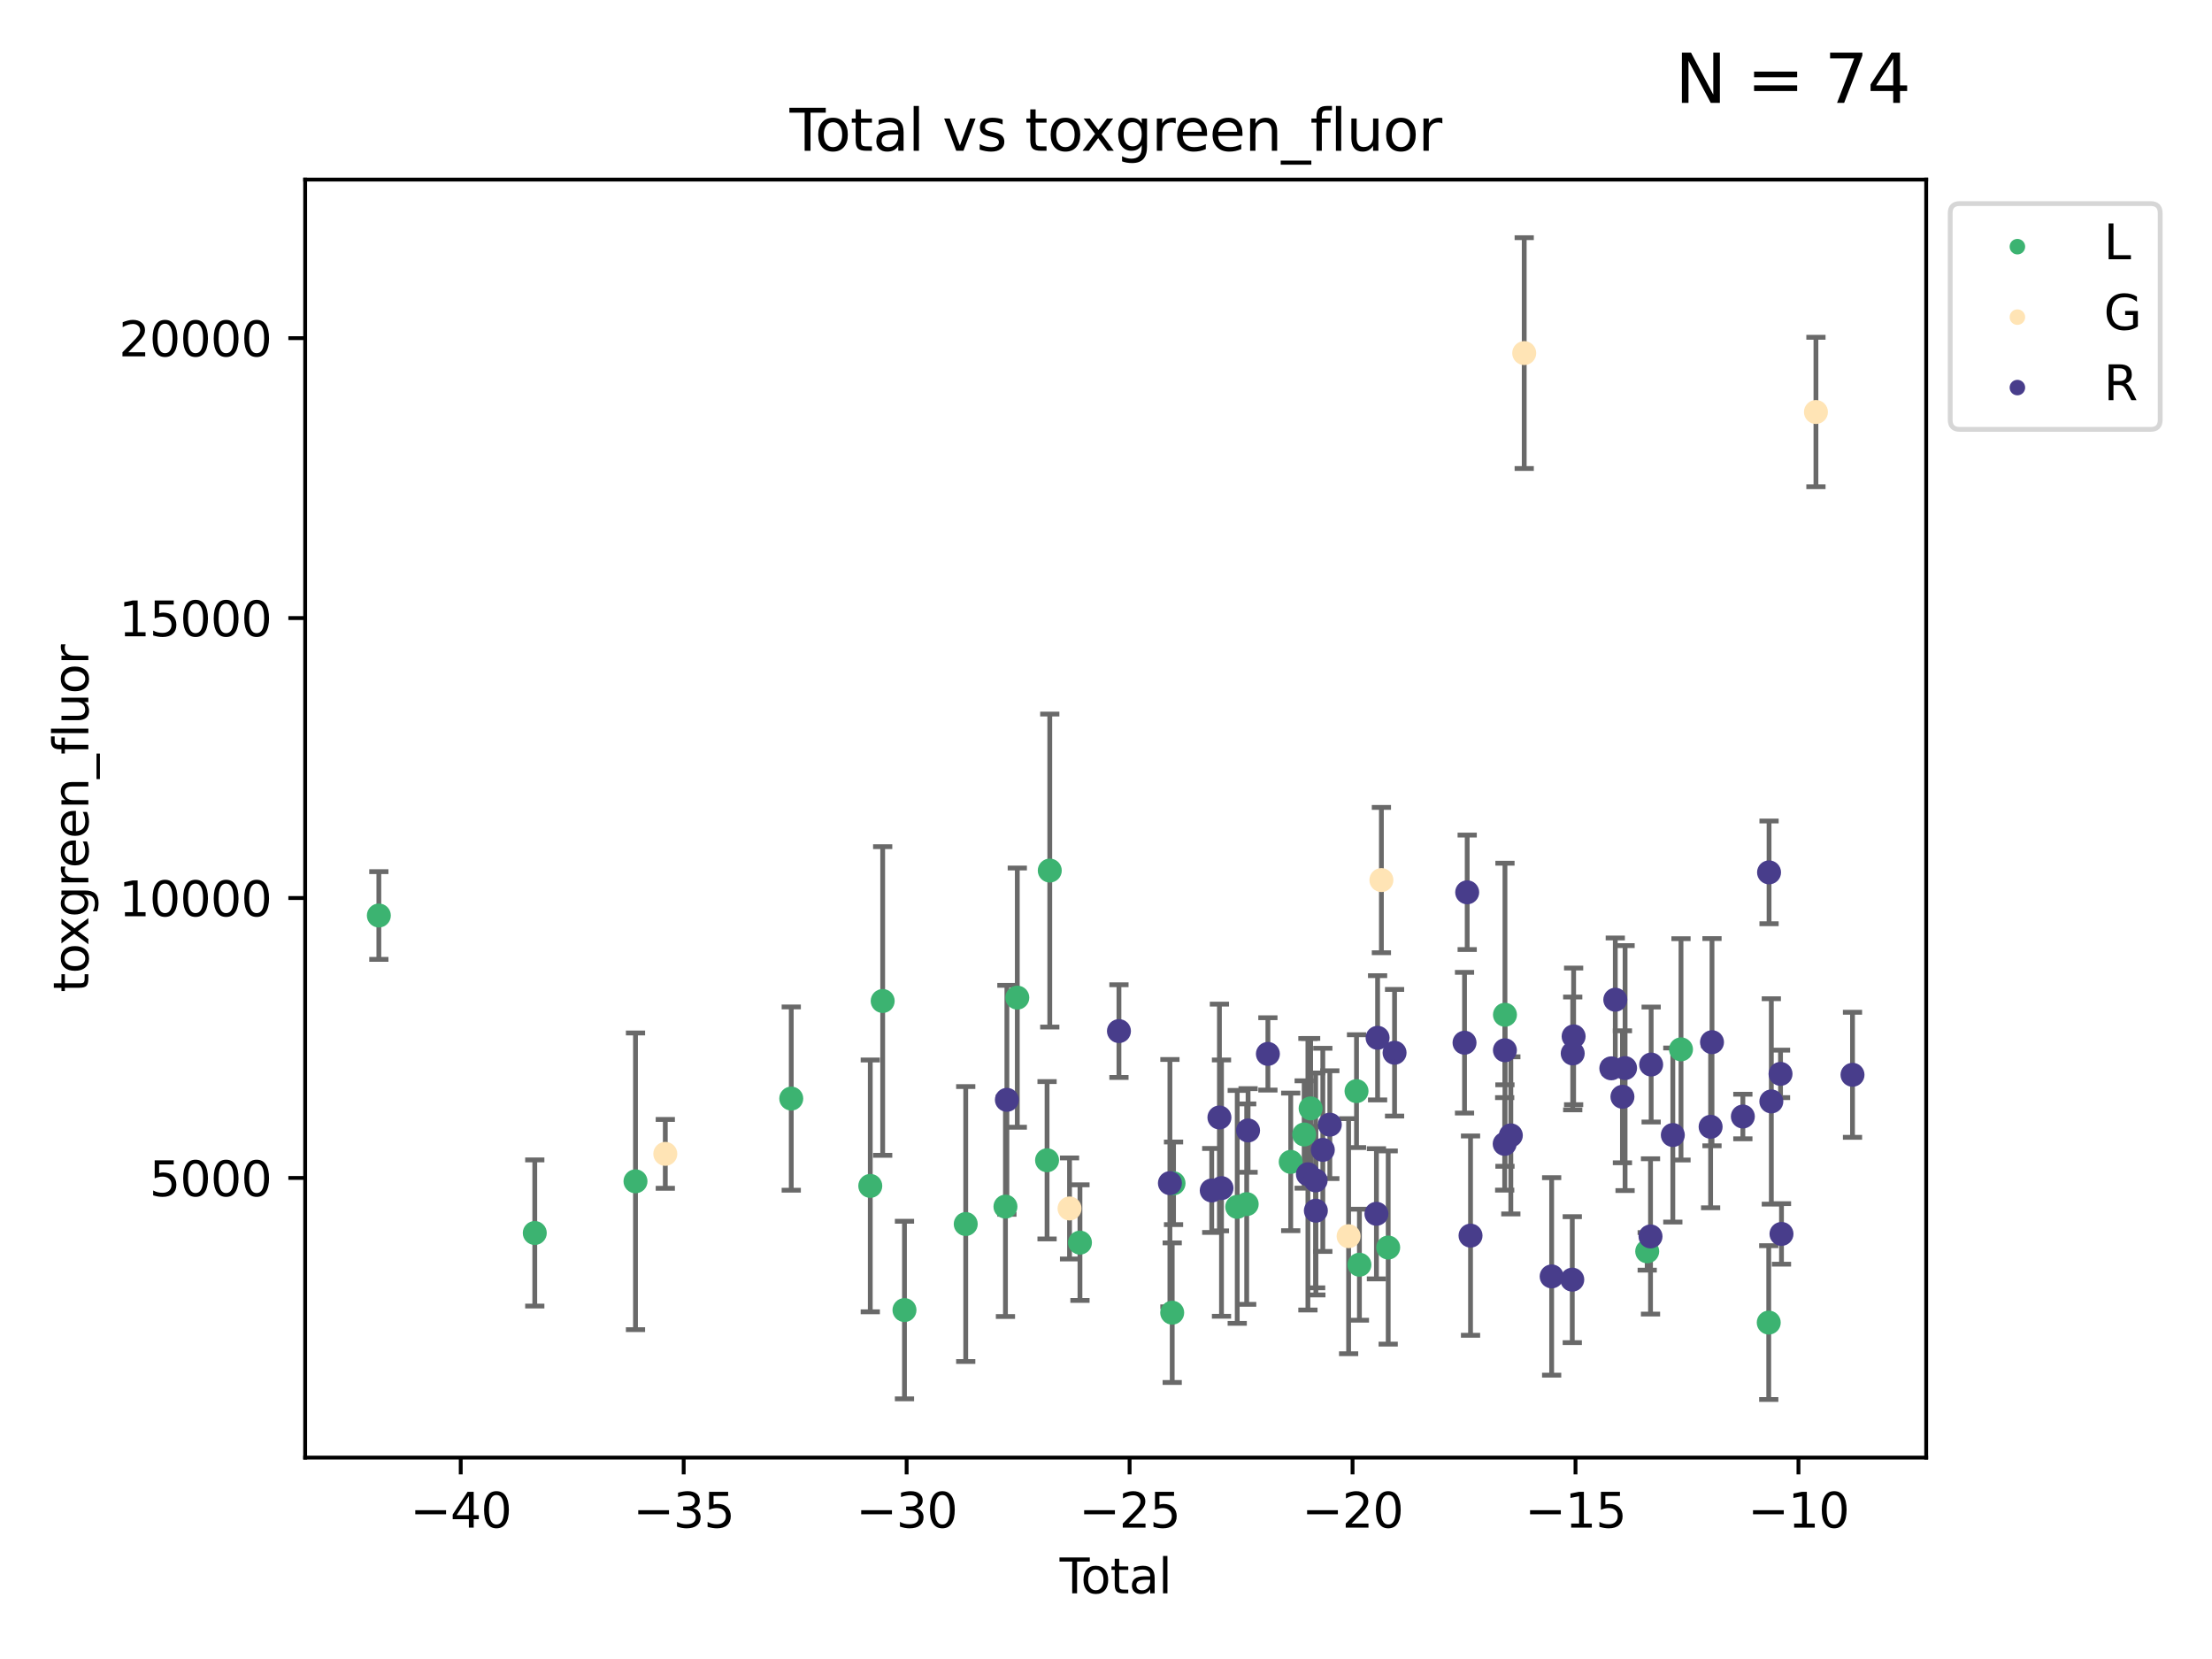 <?xml version="1.0" encoding="utf-8" standalone="no"?>
<!DOCTYPE svg PUBLIC "-//W3C//DTD SVG 1.1//EN"
  "http://www.w3.org/Graphics/SVG/1.1/DTD/svg11.dtd">
<svg xmlns:xlink="http://www.w3.org/1999/xlink" width="460.8pt" height="345.6pt" viewBox="0 0 460.8 345.6" xmlns="http://www.w3.org/2000/svg" version="1.1">
 <defs>
  <style type="text/css">*{stroke-linejoin: round; stroke-linecap: butt}</style>
 </defs>
 <g id="figure_1">
  <g id="patch_1">
   <path d="M 0 345.6 
L 460.8 345.6 
L 460.8 0 
L 0 0 
z
" style="fill: #ffffff"/>
  </g>
  <g id="axes_1">
   <g id="patch_2">
    <path d="M 63.571 303.64 
L 401.26 303.64 
L 401.26 37.411 
L 63.571 37.411 
z
" style="fill: #ffffff"/>
   </g>
   <g id="PathCollection_1">
    <defs>
     <path id="m1b14e43f75" d="M 0 1.118 
C 0.297 1.118 0.581 1 0.791 0.791 
C 1 0.581 1.118 0.297 1.118 0 
C 1.118 -0.297 1 -0.581 0.791 -0.791 
C 0.581 -1 0.297 -1.118 0 -1.118 
C -0.297 -1.118 -0.581 -1 -0.791 -0.791 
C -1 -0.581 -1.118 -0.297 -1.118 0 
C -1.118 0.297 -1 0.581 -0.791 0.791 
C -0.581 1 -0.297 1.118 0 1.118 
z
" style="stroke: #3cb371"/>
    </defs>
    <g clip-path="url(#pb61a01b37f)">
     <use xlink:href="#m1b14e43f75" x="78.921" y="190.716" style="fill: #3cb371; stroke: #3cb371"/>
     <use xlink:href="#m1b14e43f75" x="111.404" y="256.855" style="fill: #3cb371; stroke: #3cb371"/>
     <use xlink:href="#m1b14e43f75" x="132.385" y="246.09" style="fill: #3cb371; stroke: #3cb371"/>
     <use xlink:href="#m1b14e43f75" x="164.833" y="228.851" style="fill: #3cb371; stroke: #3cb371"/>
     <use xlink:href="#m1b14e43f75" x="181.295" y="247.046" style="fill: #3cb371; stroke: #3cb371"/>
     <use xlink:href="#m1b14e43f75" x="183.879" y="208.524" style="fill: #3cb371; stroke: #3cb371"/>
     <use xlink:href="#m1b14e43f75" x="188.419" y="272.909" style="fill: #3cb371; stroke: #3cb371"/>
     <use xlink:href="#m1b14e43f75" x="201.18" y="254.988" style="fill: #3cb371; stroke: #3cb371"/>
     <use xlink:href="#m1b14e43f75" x="209.454" y="251.36" style="fill: #3cb371; stroke: #3cb371"/>
     <use xlink:href="#m1b14e43f75" x="211.922" y="207.824" style="fill: #3cb371; stroke: #3cb371"/>
     <use xlink:href="#m1b14e43f75" x="218.122" y="241.704" style="fill: #3cb371; stroke: #3cb371"/>
     <use xlink:href="#m1b14e43f75" x="218.687" y="181.354" style="fill: #3cb371; stroke: #3cb371"/>
     <use xlink:href="#m1b14e43f75" x="224.976" y="258.859" style="fill: #3cb371; stroke: #3cb371"/>
     <use xlink:href="#m1b14e43f75" x="244.192" y="273.454" style="fill: #3cb371; stroke: #3cb371"/>
     <use xlink:href="#m1b14e43f75" x="244.469" y="246.504" style="fill: #3cb371; stroke: #3cb371"/>
     <use xlink:href="#m1b14e43f75" x="257.738" y="251.413" style="fill: #3cb371; stroke: #3cb371"/>
     <use xlink:href="#m1b14e43f75" x="259.708" y="250.841" style="fill: #3cb371; stroke: #3cb371"/>
     <use xlink:href="#m1b14e43f75" x="268.881" y="242.041" style="fill: #3cb371; stroke: #3cb371"/>
     <use xlink:href="#m1b14e43f75" x="271.685" y="236.334" style="fill: #3cb371; stroke: #3cb371"/>
     <use xlink:href="#m1b14e43f75" x="273.029" y="230.904" style="fill: #3cb371; stroke: #3cb371"/>
     <use xlink:href="#m1b14e43f75" x="282.588" y="227.305" style="fill: #3cb371; stroke: #3cb371"/>
     <use xlink:href="#m1b14e43f75" x="283.191" y="263.463" style="fill: #3cb371; stroke: #3cb371"/>
     <use xlink:href="#m1b14e43f75" x="289.186" y="259.884" style="fill: #3cb371; stroke: #3cb371"/>
     <use xlink:href="#m1b14e43f75" x="313.512" y="211.392" style="fill: #3cb371; stroke: #3cb371"/>
     <use xlink:href="#m1b14e43f75" x="343.143" y="260.68" style="fill: #3cb371; stroke: #3cb371"/>
     <use xlink:href="#m1b14e43f75" x="350.183" y="218.599" style="fill: #3cb371; stroke: #3cb371"/>
     <use xlink:href="#m1b14e43f75" x="368.462" y="275.518" style="fill: #3cb371; stroke: #3cb371"/>
    </g>
   </g>
   <g id="PathCollection_2">
    <defs>
     <path id="me3c69732fe" d="M 0 1.118 
C 0.297 1.118 0.581 1 0.791 0.791 
C 1 0.581 1.118 0.297 1.118 0 
C 1.118 -0.297 1 -0.581 0.791 -0.791 
C 0.581 -1 0.297 -1.118 0 -1.118 
C -0.297 -1.118 -0.581 -1 -0.791 -0.791 
C -1 -0.581 -1.118 -0.297 -1.118 0 
C -1.118 0.297 -1 0.581 -0.791 0.791 
C -0.581 1 -0.297 1.118 0 1.118 
z
" style="stroke: #ffe4b5"/>
    </defs>
    <g clip-path="url(#pb61a01b37f)">
     <use xlink:href="#me3c69732fe" x="138.595" y="240.371" style="fill: #ffe4b5; stroke: #ffe4b5"/>
     <use xlink:href="#me3c69732fe" x="222.805" y="251.744" style="fill: #ffe4b5; stroke: #ffe4b5"/>
     <use xlink:href="#me3c69732fe" x="280.941" y="257.523" style="fill: #ffe4b5; stroke: #ffe4b5"/>
     <use xlink:href="#me3c69732fe" x="287.771" y="183.333" style="fill: #ffe4b5; stroke: #ffe4b5"/>
     <use xlink:href="#me3c69732fe" x="317.523" y="73.556" style="fill: #ffe4b5; stroke: #ffe4b5"/>
     <use xlink:href="#me3c69732fe" x="378.293" y="85.828" style="fill: #ffe4b5; stroke: #ffe4b5"/>
    </g>
   </g>
   <g id="PathCollection_3">
    <defs>
     <path id="m23ed44b464" d="M 0 1.118 
C 0.297 1.118 0.581 1 0.791 0.791 
C 1 0.581 1.118 0.297 1.118 0 
C 1.118 -0.297 1 -0.581 0.791 -0.791 
C 0.581 -1 0.297 -1.118 0 -1.118 
C -0.297 -1.118 -0.581 -1 -0.791 -0.791 
C -1 -0.581 -1.118 -0.297 -1.118 0 
C -1.118 0.297 -1 0.581 -0.791 0.791 
C -0.581 1 -0.297 1.118 0 1.118 
z
" style="stroke: #483d8b"/>
    </defs>
    <g clip-path="url(#pb61a01b37f)">
     <use xlink:href="#m23ed44b464" x="209.754" y="229.116" style="fill: #483d8b; stroke: #483d8b"/>
     <use xlink:href="#m23ed44b464" x="233.097" y="214.797" style="fill: #483d8b; stroke: #483d8b"/>
     <use xlink:href="#m23ed44b464" x="243.714" y="246.474" style="fill: #483d8b; stroke: #483d8b"/>
     <use xlink:href="#m23ed44b464" x="252.428" y="247.996" style="fill: #483d8b; stroke: #483d8b"/>
     <use xlink:href="#m23ed44b464" x="254.028" y="232.791" style="fill: #483d8b; stroke: #483d8b"/>
     <use xlink:href="#m23ed44b464" x="254.46" y="247.504" style="fill: #483d8b; stroke: #483d8b"/>
     <use xlink:href="#m23ed44b464" x="259.996" y="235.497" style="fill: #483d8b; stroke: #483d8b"/>
     <use xlink:href="#m23ed44b464" x="264.126" y="219.548" style="fill: #483d8b; stroke: #483d8b"/>
     <use xlink:href="#m23ed44b464" x="272.462" y="244.617" style="fill: #483d8b; stroke: #483d8b"/>
     <use xlink:href="#m23ed44b464" x="274.071" y="245.901" style="fill: #483d8b; stroke: #483d8b"/>
     <use xlink:href="#m23ed44b464" x="274.118" y="252.207" style="fill: #483d8b; stroke: #483d8b"/>
     <use xlink:href="#m23ed44b464" x="275.565" y="239.537" style="fill: #483d8b; stroke: #483d8b"/>
     <use xlink:href="#m23ed44b464" x="277.025" y="234.289" style="fill: #483d8b; stroke: #483d8b"/>
     <use xlink:href="#m23ed44b464" x="286.736" y="252.856" style="fill: #483d8b; stroke: #483d8b"/>
     <use xlink:href="#m23ed44b464" x="286.977" y="216.193" style="fill: #483d8b; stroke: #483d8b"/>
     <use xlink:href="#m23ed44b464" x="290.514" y="219.306" style="fill: #483d8b; stroke: #483d8b"/>
     <use xlink:href="#m23ed44b464" x="305.088" y="217.214" style="fill: #483d8b; stroke: #483d8b"/>
     <use xlink:href="#m23ed44b464" x="305.643" y="185.886" style="fill: #483d8b; stroke: #483d8b"/>
     <use xlink:href="#m23ed44b464" x="306.339" y="257.402" style="fill: #483d8b; stroke: #483d8b"/>
     <use xlink:href="#m23ed44b464" x="313.454" y="238.289" style="fill: #483d8b; stroke: #483d8b"/>
     <use xlink:href="#m23ed44b464" x="313.502" y="218.787" style="fill: #483d8b; stroke: #483d8b"/>
     <use xlink:href="#m23ed44b464" x="314.735" y="236.52" style="fill: #483d8b; stroke: #483d8b"/>
     <use xlink:href="#m23ed44b464" x="323.238" y="265.9" style="fill: #483d8b; stroke: #483d8b"/>
     <use xlink:href="#m23ed44b464" x="327.533" y="266.572" style="fill: #483d8b; stroke: #483d8b"/>
     <use xlink:href="#m23ed44b464" x="327.626" y="219.451" style="fill: #483d8b; stroke: #483d8b"/>
     <use xlink:href="#m23ed44b464" x="327.815" y="215.895" style="fill: #483d8b; stroke: #483d8b"/>
     <use xlink:href="#m23ed44b464" x="335.665" y="222.552" style="fill: #483d8b; stroke: #483d8b"/>
     <use xlink:href="#m23ed44b464" x="336.494" y="208.26" style="fill: #483d8b; stroke: #483d8b"/>
     <use xlink:href="#m23ed44b464" x="337.983" y="228.478" style="fill: #483d8b; stroke: #483d8b"/>
     <use xlink:href="#m23ed44b464" x="338.533" y="222.502" style="fill: #483d8b; stroke: #483d8b"/>
     <use xlink:href="#m23ed44b464" x="343.833" y="257.572" style="fill: #483d8b; stroke: #483d8b"/>
     <use xlink:href="#m23ed44b464" x="343.966" y="221.763" style="fill: #483d8b; stroke: #483d8b"/>
     <use xlink:href="#m23ed44b464" x="348.481" y="236.446" style="fill: #483d8b; stroke: #483d8b"/>
     <use xlink:href="#m23ed44b464" x="356.353" y="234.73" style="fill: #483d8b; stroke: #483d8b"/>
     <use xlink:href="#m23ed44b464" x="356.641" y="217.106" style="fill: #483d8b; stroke: #483d8b"/>
     <use xlink:href="#m23ed44b464" x="363.069" y="232.591" style="fill: #483d8b; stroke: #483d8b"/>
     <use xlink:href="#m23ed44b464" x="368.526" y="181.732" style="fill: #483d8b; stroke: #483d8b"/>
     <use xlink:href="#m23ed44b464" x="369.001" y="229.448" style="fill: #483d8b; stroke: #483d8b"/>
     <use xlink:href="#m23ed44b464" x="370.916" y="223.708" style="fill: #483d8b; stroke: #483d8b"/>
     <use xlink:href="#m23ed44b464" x="371.117" y="257.046" style="fill: #483d8b; stroke: #483d8b"/>
     <use xlink:href="#m23ed44b464" x="385.911" y="223.899" style="fill: #483d8b; stroke: #483d8b"/>
    </g>
   </g>
   <g id="matplotlib.axis_1">
    <g id="xtick_1">
     <g id="line2d_1">
      <defs>
       <path id="m4fc1f88dc2" d="M 0 0 
L 0 3.5 
" style="stroke: #000000; stroke-width: 0.8"/>
      </defs>
      <g>
       <use xlink:href="#m4fc1f88dc2" x="95.978" y="303.64" style="stroke: #000000; stroke-width: 0.8"/>
      </g>
     </g>
     <g id="text_1">
      <!-- −40 -->
      <g transform="translate(85.426 318.238)scale(0.1 -0.1)">
       <defs>
        <path id="DejaVuSans-2212" d="M 678 2272 
L 4684 2272 
L 4684 1741 
L 678 1741 
L 678 2272 
z
" transform="scale(0.016)"/>
        <path id="DejaVuSans-34" d="M 2419 4116 
L 825 1625 
L 2419 1625 
L 2419 4116 
z
M 2253 4666 
L 3047 4666 
L 3047 1625 
L 3713 1625 
L 3713 1100 
L 3047 1100 
L 3047 0 
L 2419 0 
L 2419 1100 
L 313 1100 
L 313 1709 
L 2253 4666 
z
" transform="scale(0.016)"/>
        <path id="DejaVuSans-30" d="M 2034 4250 
Q 1547 4250 1301 3770 
Q 1056 3291 1056 2328 
Q 1056 1369 1301 889 
Q 1547 409 2034 409 
Q 2525 409 2770 889 
Q 3016 1369 3016 2328 
Q 3016 3291 2770 3770 
Q 2525 4250 2034 4250 
z
M 2034 4750 
Q 2819 4750 3233 4129 
Q 3647 3509 3647 2328 
Q 3647 1150 3233 529 
Q 2819 -91 2034 -91 
Q 1250 -91 836 529 
Q 422 1150 422 2328 
Q 422 3509 836 4129 
Q 1250 4750 2034 4750 
z
" transform="scale(0.016)"/>
       </defs>
       <use xlink:href="#DejaVuSans-2212"/>
       <use xlink:href="#DejaVuSans-34" x="83.789"/>
       <use xlink:href="#DejaVuSans-30" x="147.412"/>
      </g>
     </g>
    </g>
    <g id="xtick_2">
     <g id="line2d_2">
      <g>
       <use xlink:href="#m4fc1f88dc2" x="142.424" y="303.64" style="stroke: #000000; stroke-width: 0.8"/>
      </g>
     </g>
     <g id="text_2">
      <!-- −35 -->
      <g transform="translate(131.872 318.238)scale(0.1 -0.1)">
       <defs>
        <path id="DejaVuSans-33" d="M 2597 2516 
Q 3050 2419 3304 2112 
Q 3559 1806 3559 1356 
Q 3559 666 3084 287 
Q 2609 -91 1734 -91 
Q 1441 -91 1130 -33 
Q 819 25 488 141 
L 488 750 
Q 750 597 1062 519 
Q 1375 441 1716 441 
Q 2309 441 2620 675 
Q 2931 909 2931 1356 
Q 2931 1769 2642 2001 
Q 2353 2234 1838 2234 
L 1294 2234 
L 1294 2753 
L 1863 2753 
Q 2328 2753 2575 2939 
Q 2822 3125 2822 3475 
Q 2822 3834 2567 4026 
Q 2313 4219 1838 4219 
Q 1578 4219 1281 4162 
Q 984 4106 628 3988 
L 628 4550 
Q 988 4650 1302 4700 
Q 1616 4750 1894 4750 
Q 2613 4750 3031 4423 
Q 3450 4097 3450 3541 
Q 3450 3153 3228 2886 
Q 3006 2619 2597 2516 
z
" transform="scale(0.016)"/>
        <path id="DejaVuSans-35" d="M 691 4666 
L 3169 4666 
L 3169 4134 
L 1269 4134 
L 1269 2991 
Q 1406 3038 1543 3061 
Q 1681 3084 1819 3084 
Q 2600 3084 3056 2656 
Q 3513 2228 3513 1497 
Q 3513 744 3044 326 
Q 2575 -91 1722 -91 
Q 1428 -91 1123 -41 
Q 819 9 494 109 
L 494 744 
Q 775 591 1075 516 
Q 1375 441 1709 441 
Q 2250 441 2565 725 
Q 2881 1009 2881 1497 
Q 2881 1984 2565 2268 
Q 2250 2553 1709 2553 
Q 1456 2553 1204 2497 
Q 953 2441 691 2322 
L 691 4666 
z
" transform="scale(0.016)"/>
       </defs>
       <use xlink:href="#DejaVuSans-2212"/>
       <use xlink:href="#DejaVuSans-33" x="83.789"/>
       <use xlink:href="#DejaVuSans-35" x="147.412"/>
      </g>
     </g>
    </g>
    <g id="xtick_3">
     <g id="line2d_3">
      <g>
       <use xlink:href="#m4fc1f88dc2" x="188.87" y="303.64" style="stroke: #000000; stroke-width: 0.8"/>
      </g>
     </g>
     <g id="text_3">
      <!-- −30 -->
      <g transform="translate(178.317 318.238)scale(0.1 -0.1)">
       <use xlink:href="#DejaVuSans-2212"/>
       <use xlink:href="#DejaVuSans-33" x="83.789"/>
       <use xlink:href="#DejaVuSans-30" x="147.412"/>
      </g>
     </g>
    </g>
    <g id="xtick_4">
     <g id="line2d_4">
      <g>
       <use xlink:href="#m4fc1f88dc2" x="235.315" y="303.64" style="stroke: #000000; stroke-width: 0.8"/>
      </g>
     </g>
     <g id="text_4">
      <!-- −25 -->
      <g transform="translate(224.763 318.238)scale(0.1 -0.1)">
       <defs>
        <path id="DejaVuSans-32" d="M 1228 531 
L 3431 531 
L 3431 0 
L 469 0 
L 469 531 
Q 828 903 1448 1529 
Q 2069 2156 2228 2338 
Q 2531 2678 2651 2914 
Q 2772 3150 2772 3378 
Q 2772 3750 2511 3984 
Q 2250 4219 1831 4219 
Q 1534 4219 1204 4116 
Q 875 4013 500 3803 
L 500 4441 
Q 881 4594 1212 4672 
Q 1544 4750 1819 4750 
Q 2544 4750 2975 4387 
Q 3406 4025 3406 3419 
Q 3406 3131 3298 2873 
Q 3191 2616 2906 2266 
Q 2828 2175 2409 1742 
Q 1991 1309 1228 531 
z
" transform="scale(0.016)"/>
       </defs>
       <use xlink:href="#DejaVuSans-2212"/>
       <use xlink:href="#DejaVuSans-32" x="83.789"/>
       <use xlink:href="#DejaVuSans-35" x="147.412"/>
      </g>
     </g>
    </g>
    <g id="xtick_5">
     <g id="line2d_5">
      <g>
       <use xlink:href="#m4fc1f88dc2" x="281.761" y="303.64" style="stroke: #000000; stroke-width: 0.8"/>
      </g>
     </g>
     <g id="text_5">
      <!-- −20 -->
      <g transform="translate(271.209 318.238)scale(0.1 -0.1)">
       <use xlink:href="#DejaVuSans-2212"/>
       <use xlink:href="#DejaVuSans-32" x="83.789"/>
       <use xlink:href="#DejaVuSans-30" x="147.412"/>
      </g>
     </g>
    </g>
    <g id="xtick_6">
     <g id="line2d_6">
      <g>
       <use xlink:href="#m4fc1f88dc2" x="328.207" y="303.64" style="stroke: #000000; stroke-width: 0.8"/>
      </g>
     </g>
     <g id="text_6">
      <!-- −15 -->
      <g transform="translate(317.654 318.238)scale(0.1 -0.1)">
       <defs>
        <path id="DejaVuSans-31" d="M 794 531 
L 1825 531 
L 1825 4091 
L 703 3866 
L 703 4441 
L 1819 4666 
L 2450 4666 
L 2450 531 
L 3481 531 
L 3481 0 
L 794 0 
L 794 531 
z
" transform="scale(0.016)"/>
       </defs>
       <use xlink:href="#DejaVuSans-2212"/>
       <use xlink:href="#DejaVuSans-31" x="83.789"/>
       <use xlink:href="#DejaVuSans-35" x="147.412"/>
      </g>
     </g>
    </g>
    <g id="xtick_7">
     <g id="line2d_7">
      <g>
       <use xlink:href="#m4fc1f88dc2" x="374.652" y="303.64" style="stroke: #000000; stroke-width: 0.8"/>
      </g>
     </g>
     <g id="text_7">
      <!-- −10 -->
      <g transform="translate(364.1 318.238)scale(0.1 -0.1)">
       <use xlink:href="#DejaVuSans-2212"/>
       <use xlink:href="#DejaVuSans-31" x="83.789"/>
       <use xlink:href="#DejaVuSans-30" x="147.412"/>
      </g>
     </g>
    </g>
    <g id="text_8">
     <!-- Total -->
     <g transform="translate(220.739 331.917)scale(0.1 -0.1)">
      <defs>
       <path id="DejaVuSans-54" d="M -19 4666 
L 3928 4666 
L 3928 4134 
L 2272 4134 
L 2272 0 
L 1638 0 
L 1638 4134 
L -19 4134 
L -19 4666 
z
" transform="scale(0.016)"/>
       <path id="DejaVuSans-6f" d="M 1959 3097 
Q 1497 3097 1228 2736 
Q 959 2375 959 1747 
Q 959 1119 1226 758 
Q 1494 397 1959 397 
Q 2419 397 2687 759 
Q 2956 1122 2956 1747 
Q 2956 2369 2687 2733 
Q 2419 3097 1959 3097 
z
M 1959 3584 
Q 2709 3584 3137 3096 
Q 3566 2609 3566 1747 
Q 3566 888 3137 398 
Q 2709 -91 1959 -91 
Q 1206 -91 779 398 
Q 353 888 353 1747 
Q 353 2609 779 3096 
Q 1206 3584 1959 3584 
z
" transform="scale(0.016)"/>
       <path id="DejaVuSans-74" d="M 1172 4494 
L 1172 3500 
L 2356 3500 
L 2356 3053 
L 1172 3053 
L 1172 1153 
Q 1172 725 1289 603 
Q 1406 481 1766 481 
L 2356 481 
L 2356 0 
L 1766 0 
Q 1100 0 847 248 
Q 594 497 594 1153 
L 594 3053 
L 172 3053 
L 172 3500 
L 594 3500 
L 594 4494 
L 1172 4494 
z
" transform="scale(0.016)"/>
       <path id="DejaVuSans-61" d="M 2194 1759 
Q 1497 1759 1228 1600 
Q 959 1441 959 1056 
Q 959 750 1161 570 
Q 1363 391 1709 391 
Q 2188 391 2477 730 
Q 2766 1069 2766 1631 
L 2766 1759 
L 2194 1759 
z
M 3341 1997 
L 3341 0 
L 2766 0 
L 2766 531 
Q 2569 213 2275 61 
Q 1981 -91 1556 -91 
Q 1019 -91 701 211 
Q 384 513 384 1019 
Q 384 1609 779 1909 
Q 1175 2209 1959 2209 
L 2766 2209 
L 2766 2266 
Q 2766 2663 2505 2880 
Q 2244 3097 1772 3097 
Q 1472 3097 1187 3025 
Q 903 2953 641 2809 
L 641 3341 
Q 956 3463 1253 3523 
Q 1550 3584 1831 3584 
Q 2591 3584 2966 3190 
Q 3341 2797 3341 1997 
z
" transform="scale(0.016)"/>
       <path id="DejaVuSans-6c" d="M 603 4863 
L 1178 4863 
L 1178 0 
L 603 0 
L 603 4863 
z
" transform="scale(0.016)"/>
      </defs>
      <use xlink:href="#DejaVuSans-54"/>
      <use xlink:href="#DejaVuSans-6f" x="44.084"/>
      <use xlink:href="#DejaVuSans-74" x="105.266"/>
      <use xlink:href="#DejaVuSans-61" x="144.475"/>
      <use xlink:href="#DejaVuSans-6c" x="205.754"/>
     </g>
    </g>
   </g>
   <g id="matplotlib.axis_2">
    <g id="ytick_1">
     <g id="line2d_8">
      <defs>
       <path id="m152e60c782" d="M 0 0 
L -3.5 0 
" style="stroke: #000000; stroke-width: 0.8"/>
      </defs>
      <g>
       <use xlink:href="#m152e60c782" x="63.571" y="245.389" style="stroke: #000000; stroke-width: 0.8"/>
      </g>
     </g>
     <g id="text_9">
      <!-- 5000 -->
      <g transform="translate(31.121 249.188)scale(0.1 -0.1)">
       <use xlink:href="#DejaVuSans-35"/>
       <use xlink:href="#DejaVuSans-30" x="63.623"/>
       <use xlink:href="#DejaVuSans-30" x="127.246"/>
       <use xlink:href="#DejaVuSans-30" x="190.869"/>
      </g>
     </g>
    </g>
    <g id="ytick_2">
     <g id="line2d_9">
      <g>
       <use xlink:href="#m152e60c782" x="63.571" y="187.072" style="stroke: #000000; stroke-width: 0.8"/>
      </g>
     </g>
     <g id="text_10">
      <!-- 10000 -->
      <g transform="translate(24.759 190.871)scale(0.1 -0.1)">
       <use xlink:href="#DejaVuSans-31"/>
       <use xlink:href="#DejaVuSans-30" x="63.623"/>
       <use xlink:href="#DejaVuSans-30" x="127.246"/>
       <use xlink:href="#DejaVuSans-30" x="190.869"/>
       <use xlink:href="#DejaVuSans-30" x="254.492"/>
      </g>
     </g>
    </g>
    <g id="ytick_3">
     <g id="line2d_10">
      <g>
       <use xlink:href="#m152e60c782" x="63.571" y="128.754" style="stroke: #000000; stroke-width: 0.8"/>
      </g>
     </g>
     <g id="text_11">
      <!-- 15000 -->
      <g transform="translate(24.759 132.553)scale(0.1 -0.1)">
       <use xlink:href="#DejaVuSans-31"/>
       <use xlink:href="#DejaVuSans-35" x="63.623"/>
       <use xlink:href="#DejaVuSans-30" x="127.246"/>
       <use xlink:href="#DejaVuSans-30" x="190.869"/>
       <use xlink:href="#DejaVuSans-30" x="254.492"/>
      </g>
     </g>
    </g>
    <g id="ytick_4">
     <g id="line2d_11">
      <g>
       <use xlink:href="#m152e60c782" x="63.571" y="70.437" style="stroke: #000000; stroke-width: 0.8"/>
      </g>
     </g>
     <g id="text_12">
      <!-- 20000 -->
      <g transform="translate(24.759 74.236)scale(0.1 -0.1)">
       <use xlink:href="#DejaVuSans-32"/>
       <use xlink:href="#DejaVuSans-30" x="63.623"/>
       <use xlink:href="#DejaVuSans-30" x="127.246"/>
       <use xlink:href="#DejaVuSans-30" x="190.869"/>
       <use xlink:href="#DejaVuSans-30" x="254.492"/>
      </g>
     </g>
    </g>
    <g id="text_13">
     <!-- toxgreen_fluor -->
     <g transform="translate(18.401 206.72)rotate(-90)scale(0.1 -0.1)">
      <defs>
       <path id="DejaVuSans-78" d="M 3513 3500 
L 2247 1797 
L 3578 0 
L 2900 0 
L 1881 1375 
L 863 0 
L 184 0 
L 1544 1831 
L 300 3500 
L 978 3500 
L 1906 2253 
L 2834 3500 
L 3513 3500 
z
" transform="scale(0.016)"/>
       <path id="DejaVuSans-67" d="M 2906 1791 
Q 2906 2416 2648 2759 
Q 2391 3103 1925 3103 
Q 1463 3103 1205 2759 
Q 947 2416 947 1791 
Q 947 1169 1205 825 
Q 1463 481 1925 481 
Q 2391 481 2648 825 
Q 2906 1169 2906 1791 
z
M 3481 434 
Q 3481 -459 3084 -895 
Q 2688 -1331 1869 -1331 
Q 1566 -1331 1297 -1286 
Q 1028 -1241 775 -1147 
L 775 -588 
Q 1028 -725 1275 -790 
Q 1522 -856 1778 -856 
Q 2344 -856 2625 -561 
Q 2906 -266 2906 331 
L 2906 616 
Q 2728 306 2450 153 
Q 2172 0 1784 0 
Q 1141 0 747 490 
Q 353 981 353 1791 
Q 353 2603 747 3093 
Q 1141 3584 1784 3584 
Q 2172 3584 2450 3431 
Q 2728 3278 2906 2969 
L 2906 3500 
L 3481 3500 
L 3481 434 
z
" transform="scale(0.016)"/>
       <path id="DejaVuSans-72" d="M 2631 2963 
Q 2534 3019 2420 3045 
Q 2306 3072 2169 3072 
Q 1681 3072 1420 2755 
Q 1159 2438 1159 1844 
L 1159 0 
L 581 0 
L 581 3500 
L 1159 3500 
L 1159 2956 
Q 1341 3275 1631 3429 
Q 1922 3584 2338 3584 
Q 2397 3584 2469 3576 
Q 2541 3569 2628 3553 
L 2631 2963 
z
" transform="scale(0.016)"/>
       <path id="DejaVuSans-65" d="M 3597 1894 
L 3597 1613 
L 953 1613 
Q 991 1019 1311 708 
Q 1631 397 2203 397 
Q 2534 397 2845 478 
Q 3156 559 3463 722 
L 3463 178 
Q 3153 47 2828 -22 
Q 2503 -91 2169 -91 
Q 1331 -91 842 396 
Q 353 884 353 1716 
Q 353 2575 817 3079 
Q 1281 3584 2069 3584 
Q 2775 3584 3186 3129 
Q 3597 2675 3597 1894 
z
M 3022 2063 
Q 3016 2534 2758 2815 
Q 2500 3097 2075 3097 
Q 1594 3097 1305 2825 
Q 1016 2553 972 2059 
L 3022 2063 
z
" transform="scale(0.016)"/>
       <path id="DejaVuSans-6e" d="M 3513 2113 
L 3513 0 
L 2938 0 
L 2938 2094 
Q 2938 2591 2744 2837 
Q 2550 3084 2163 3084 
Q 1697 3084 1428 2787 
Q 1159 2491 1159 1978 
L 1159 0 
L 581 0 
L 581 3500 
L 1159 3500 
L 1159 2956 
Q 1366 3272 1645 3428 
Q 1925 3584 2291 3584 
Q 2894 3584 3203 3211 
Q 3513 2838 3513 2113 
z
" transform="scale(0.016)"/>
       <path id="DejaVuSans-5f" d="M 3263 -1063 
L 3263 -1509 
L -63 -1509 
L -63 -1063 
L 3263 -1063 
z
" transform="scale(0.016)"/>
       <path id="DejaVuSans-66" d="M 2375 4863 
L 2375 4384 
L 1825 4384 
Q 1516 4384 1395 4259 
Q 1275 4134 1275 3809 
L 1275 3500 
L 2222 3500 
L 2222 3053 
L 1275 3053 
L 1275 0 
L 697 0 
L 697 3053 
L 147 3053 
L 147 3500 
L 697 3500 
L 697 3744 
Q 697 4328 969 4595 
Q 1241 4863 1831 4863 
L 2375 4863 
z
" transform="scale(0.016)"/>
       <path id="DejaVuSans-75" d="M 544 1381 
L 544 3500 
L 1119 3500 
L 1119 1403 
Q 1119 906 1312 657 
Q 1506 409 1894 409 
Q 2359 409 2629 706 
Q 2900 1003 2900 1516 
L 2900 3500 
L 3475 3500 
L 3475 0 
L 2900 0 
L 2900 538 
Q 2691 219 2414 64 
Q 2138 -91 1772 -91 
Q 1169 -91 856 284 
Q 544 659 544 1381 
z
M 1991 3584 
L 1991 3584 
z
" transform="scale(0.016)"/>
      </defs>
      <use xlink:href="#DejaVuSans-74"/>
      <use xlink:href="#DejaVuSans-6f" x="39.209"/>
      <use xlink:href="#DejaVuSans-78" x="97.266"/>
      <use xlink:href="#DejaVuSans-67" x="156.445"/>
      <use xlink:href="#DejaVuSans-72" x="219.922"/>
      <use xlink:href="#DejaVuSans-65" x="258.785"/>
      <use xlink:href="#DejaVuSans-65" x="320.309"/>
      <use xlink:href="#DejaVuSans-6e" x="381.832"/>
      <use xlink:href="#DejaVuSans-5f" x="445.211"/>
      <use xlink:href="#DejaVuSans-66" x="495.211"/>
      <use xlink:href="#DejaVuSans-6c" x="530.416"/>
      <use xlink:href="#DejaVuSans-75" x="558.199"/>
      <use xlink:href="#DejaVuSans-6f" x="621.578"/>
      <use xlink:href="#DejaVuSans-72" x="682.76"/>
     </g>
    </g>
   </g>
   <g id="LineCollection_1">
    <path d="M 78.921 199.853 
L 78.921 181.579 
" clip-path="url(#pb61a01b37f)" style="fill: none; stroke: #696969"/>
    <path d="M 111.404 272.077 
L 111.404 241.632 
" clip-path="url(#pb61a01b37f)" style="fill: none; stroke: #696969"/>
    <path d="M 132.385 276.993 
L 132.385 215.186 
" clip-path="url(#pb61a01b37f)" style="fill: none; stroke: #696969"/>
    <path d="M 164.833 247.944 
L 164.833 209.758 
" clip-path="url(#pb61a01b37f)" style="fill: none; stroke: #696969"/>
    <path d="M 181.295 273.274 
L 181.295 220.817 
" clip-path="url(#pb61a01b37f)" style="fill: none; stroke: #696969"/>
    <path d="M 183.879 240.674 
L 183.879 176.375 
" clip-path="url(#pb61a01b37f)" style="fill: none; stroke: #696969"/>
    <path d="M 188.419 291.405 
L 188.419 254.413 
" clip-path="url(#pb61a01b37f)" style="fill: none; stroke: #696969"/>
    <path d="M 201.18 283.628 
L 201.18 226.347 
" clip-path="url(#pb61a01b37f)" style="fill: none; stroke: #696969"/>
    <path d="M 209.454 274.248 
L 209.454 228.473 
" clip-path="url(#pb61a01b37f)" style="fill: none; stroke: #696969"/>
    <path d="M 211.922 234.822 
L 211.922 180.827 
" clip-path="url(#pb61a01b37f)" style="fill: none; stroke: #696969"/>
    <path d="M 218.122 258.095 
L 218.122 225.313 
" clip-path="url(#pb61a01b37f)" style="fill: none; stroke: #696969"/>
    <path d="M 218.687 213.953 
L 218.687 148.755 
" clip-path="url(#pb61a01b37f)" style="fill: none; stroke: #696969"/>
    <path d="M 224.976 270.9 
L 224.976 246.818 
" clip-path="url(#pb61a01b37f)" style="fill: none; stroke: #696969"/>
    <path d="M 244.192 287.992 
L 244.192 258.916 
" clip-path="url(#pb61a01b37f)" style="fill: none; stroke: #696969"/>
    <path d="M 244.469 255.104 
L 244.469 237.905 
" clip-path="url(#pb61a01b37f)" style="fill: none; stroke: #696969"/>
    <path d="M 257.738 275.672 
L 257.738 227.154 
" clip-path="url(#pb61a01b37f)" style="fill: none; stroke: #696969"/>
    <path d="M 259.708 271.722 
L 259.708 229.961 
" clip-path="url(#pb61a01b37f)" style="fill: none; stroke: #696969"/>
    <path d="M 268.881 256.371 
L 268.881 227.71 
" clip-path="url(#pb61a01b37f)" style="fill: none; stroke: #696969"/>
    <path d="M 271.685 247.516 
L 271.685 225.152 
" clip-path="url(#pb61a01b37f)" style="fill: none; stroke: #696969"/>
    <path d="M 273.029 245.484 
L 273.029 216.325 
" clip-path="url(#pb61a01b37f)" style="fill: none; stroke: #696969"/>
    <path d="M 282.588 239.055 
L 282.588 215.554 
" clip-path="url(#pb61a01b37f)" style="fill: none; stroke: #696969"/>
    <path d="M 283.191 275.026 
L 283.191 251.899 
" clip-path="url(#pb61a01b37f)" style="fill: none; stroke: #696969"/>
    <path d="M 289.186 280.007 
L 289.186 239.76 
" clip-path="url(#pb61a01b37f)" style="fill: none; stroke: #696969"/>
    <path d="M 313.512 242.959 
L 313.512 179.824 
" clip-path="url(#pb61a01b37f)" style="fill: none; stroke: #696969"/>
    <path d="M 343.143 264.594 
L 343.143 256.766 
" clip-path="url(#pb61a01b37f)" style="fill: none; stroke: #696969"/>
    <path d="M 350.183 241.651 
L 350.183 195.546 
" clip-path="url(#pb61a01b37f)" style="fill: none; stroke: #696969"/>
    <path d="M 368.462 291.539 
L 368.462 259.498 
" clip-path="url(#pb61a01b37f)" style="fill: none; stroke: #696969"/>
   </g>
   <g id="line2d_12">
    <defs>
     <path id="m3a0ff6dcb2" d="M 2 0 
L -2 -0 
" style="stroke: #696969"/>
    </defs>
    <g clip-path="url(#pb61a01b37f)">
     <use xlink:href="#m3a0ff6dcb2" x="78.921" y="199.853" style="fill: #696969; stroke: #696969"/>
     <use xlink:href="#m3a0ff6dcb2" x="111.404" y="272.077" style="fill: #696969; stroke: #696969"/>
     <use xlink:href="#m3a0ff6dcb2" x="132.385" y="276.993" style="fill: #696969; stroke: #696969"/>
     <use xlink:href="#m3a0ff6dcb2" x="164.833" y="247.944" style="fill: #696969; stroke: #696969"/>
     <use xlink:href="#m3a0ff6dcb2" x="181.295" y="273.274" style="fill: #696969; stroke: #696969"/>
     <use xlink:href="#m3a0ff6dcb2" x="183.879" y="240.674" style="fill: #696969; stroke: #696969"/>
     <use xlink:href="#m3a0ff6dcb2" x="188.419" y="291.405" style="fill: #696969; stroke: #696969"/>
     <use xlink:href="#m3a0ff6dcb2" x="201.18" y="283.628" style="fill: #696969; stroke: #696969"/>
     <use xlink:href="#m3a0ff6dcb2" x="209.454" y="274.248" style="fill: #696969; stroke: #696969"/>
     <use xlink:href="#m3a0ff6dcb2" x="211.922" y="234.822" style="fill: #696969; stroke: #696969"/>
     <use xlink:href="#m3a0ff6dcb2" x="218.122" y="258.095" style="fill: #696969; stroke: #696969"/>
     <use xlink:href="#m3a0ff6dcb2" x="218.687" y="213.953" style="fill: #696969; stroke: #696969"/>
     <use xlink:href="#m3a0ff6dcb2" x="224.976" y="270.9" style="fill: #696969; stroke: #696969"/>
     <use xlink:href="#m3a0ff6dcb2" x="244.192" y="287.992" style="fill: #696969; stroke: #696969"/>
     <use xlink:href="#m3a0ff6dcb2" x="244.469" y="255.104" style="fill: #696969; stroke: #696969"/>
     <use xlink:href="#m3a0ff6dcb2" x="257.738" y="275.672" style="fill: #696969; stroke: #696969"/>
     <use xlink:href="#m3a0ff6dcb2" x="259.708" y="271.722" style="fill: #696969; stroke: #696969"/>
     <use xlink:href="#m3a0ff6dcb2" x="268.881" y="256.371" style="fill: #696969; stroke: #696969"/>
     <use xlink:href="#m3a0ff6dcb2" x="271.685" y="247.516" style="fill: #696969; stroke: #696969"/>
     <use xlink:href="#m3a0ff6dcb2" x="273.029" y="245.484" style="fill: #696969; stroke: #696969"/>
     <use xlink:href="#m3a0ff6dcb2" x="282.588" y="239.055" style="fill: #696969; stroke: #696969"/>
     <use xlink:href="#m3a0ff6dcb2" x="283.191" y="275.026" style="fill: #696969; stroke: #696969"/>
     <use xlink:href="#m3a0ff6dcb2" x="289.186" y="280.007" style="fill: #696969; stroke: #696969"/>
     <use xlink:href="#m3a0ff6dcb2" x="313.512" y="242.959" style="fill: #696969; stroke: #696969"/>
     <use xlink:href="#m3a0ff6dcb2" x="343.143" y="264.594" style="fill: #696969; stroke: #696969"/>
     <use xlink:href="#m3a0ff6dcb2" x="350.183" y="241.651" style="fill: #696969; stroke: #696969"/>
     <use xlink:href="#m3a0ff6dcb2" x="368.462" y="291.539" style="fill: #696969; stroke: #696969"/>
    </g>
   </g>
   <g id="line2d_13">
    <g clip-path="url(#pb61a01b37f)">
     <use xlink:href="#m3a0ff6dcb2" x="78.921" y="181.579" style="fill: #696969; stroke: #696969"/>
     <use xlink:href="#m3a0ff6dcb2" x="111.404" y="241.632" style="fill: #696969; stroke: #696969"/>
     <use xlink:href="#m3a0ff6dcb2" x="132.385" y="215.186" style="fill: #696969; stroke: #696969"/>
     <use xlink:href="#m3a0ff6dcb2" x="164.833" y="209.758" style="fill: #696969; stroke: #696969"/>
     <use xlink:href="#m3a0ff6dcb2" x="181.295" y="220.817" style="fill: #696969; stroke: #696969"/>
     <use xlink:href="#m3a0ff6dcb2" x="183.879" y="176.375" style="fill: #696969; stroke: #696969"/>
     <use xlink:href="#m3a0ff6dcb2" x="188.419" y="254.413" style="fill: #696969; stroke: #696969"/>
     <use xlink:href="#m3a0ff6dcb2" x="201.18" y="226.347" style="fill: #696969; stroke: #696969"/>
     <use xlink:href="#m3a0ff6dcb2" x="209.454" y="228.473" style="fill: #696969; stroke: #696969"/>
     <use xlink:href="#m3a0ff6dcb2" x="211.922" y="180.827" style="fill: #696969; stroke: #696969"/>
     <use xlink:href="#m3a0ff6dcb2" x="218.122" y="225.313" style="fill: #696969; stroke: #696969"/>
     <use xlink:href="#m3a0ff6dcb2" x="218.687" y="148.755" style="fill: #696969; stroke: #696969"/>
     <use xlink:href="#m3a0ff6dcb2" x="224.976" y="246.818" style="fill: #696969; stroke: #696969"/>
     <use xlink:href="#m3a0ff6dcb2" x="244.192" y="258.916" style="fill: #696969; stroke: #696969"/>
     <use xlink:href="#m3a0ff6dcb2" x="244.469" y="237.905" style="fill: #696969; stroke: #696969"/>
     <use xlink:href="#m3a0ff6dcb2" x="257.738" y="227.154" style="fill: #696969; stroke: #696969"/>
     <use xlink:href="#m3a0ff6dcb2" x="259.708" y="229.961" style="fill: #696969; stroke: #696969"/>
     <use xlink:href="#m3a0ff6dcb2" x="268.881" y="227.71" style="fill: #696969; stroke: #696969"/>
     <use xlink:href="#m3a0ff6dcb2" x="271.685" y="225.152" style="fill: #696969; stroke: #696969"/>
     <use xlink:href="#m3a0ff6dcb2" x="273.029" y="216.325" style="fill: #696969; stroke: #696969"/>
     <use xlink:href="#m3a0ff6dcb2" x="282.588" y="215.554" style="fill: #696969; stroke: #696969"/>
     <use xlink:href="#m3a0ff6dcb2" x="283.191" y="251.899" style="fill: #696969; stroke: #696969"/>
     <use xlink:href="#m3a0ff6dcb2" x="289.186" y="239.76" style="fill: #696969; stroke: #696969"/>
     <use xlink:href="#m3a0ff6dcb2" x="313.512" y="179.824" style="fill: #696969; stroke: #696969"/>
     <use xlink:href="#m3a0ff6dcb2" x="343.143" y="256.766" style="fill: #696969; stroke: #696969"/>
     <use xlink:href="#m3a0ff6dcb2" x="350.183" y="195.546" style="fill: #696969; stroke: #696969"/>
     <use xlink:href="#m3a0ff6dcb2" x="368.462" y="259.498" style="fill: #696969; stroke: #696969"/>
    </g>
   </g>
   <g id="LineCollection_2">
    <path d="M 138.595 247.542 
L 138.595 233.2 
" clip-path="url(#pb61a01b37f)" style="fill: none; stroke: #696969"/>
    <path d="M 222.805 262.267 
L 222.805 241.221 
" clip-path="url(#pb61a01b37f)" style="fill: none; stroke: #696969"/>
    <path d="M 280.941 282.007 
L 280.941 233.038 
" clip-path="url(#pb61a01b37f)" style="fill: none; stroke: #696969"/>
    <path d="M 287.771 198.467 
L 287.771 168.198 
" clip-path="url(#pb61a01b37f)" style="fill: none; stroke: #696969"/>
    <path d="M 317.523 97.6 
L 317.523 49.513 
" clip-path="url(#pb61a01b37f)" style="fill: none; stroke: #696969"/>
    <path d="M 378.293 101.393 
L 378.293 70.264 
" clip-path="url(#pb61a01b37f)" style="fill: none; stroke: #696969"/>
   </g>
   <g id="line2d_14">
    <g clip-path="url(#pb61a01b37f)">
     <use xlink:href="#m3a0ff6dcb2" x="138.595" y="247.542" style="fill: #696969; stroke: #696969"/>
     <use xlink:href="#m3a0ff6dcb2" x="222.805" y="262.267" style="fill: #696969; stroke: #696969"/>
     <use xlink:href="#m3a0ff6dcb2" x="280.941" y="282.007" style="fill: #696969; stroke: #696969"/>
     <use xlink:href="#m3a0ff6dcb2" x="287.771" y="198.467" style="fill: #696969; stroke: #696969"/>
     <use xlink:href="#m3a0ff6dcb2" x="317.523" y="97.6" style="fill: #696969; stroke: #696969"/>
     <use xlink:href="#m3a0ff6dcb2" x="378.293" y="101.393" style="fill: #696969; stroke: #696969"/>
    </g>
   </g>
   <g id="line2d_15">
    <g clip-path="url(#pb61a01b37f)">
     <use xlink:href="#m3a0ff6dcb2" x="138.595" y="233.2" style="fill: #696969; stroke: #696969"/>
     <use xlink:href="#m3a0ff6dcb2" x="222.805" y="241.221" style="fill: #696969; stroke: #696969"/>
     <use xlink:href="#m3a0ff6dcb2" x="280.941" y="233.038" style="fill: #696969; stroke: #696969"/>
     <use xlink:href="#m3a0ff6dcb2" x="287.771" y="168.198" style="fill: #696969; stroke: #696969"/>
     <use xlink:href="#m3a0ff6dcb2" x="317.523" y="49.513" style="fill: #696969; stroke: #696969"/>
     <use xlink:href="#m3a0ff6dcb2" x="378.293" y="70.264" style="fill: #696969; stroke: #696969"/>
    </g>
   </g>
   <g id="LineCollection_3">
    <path d="M 209.754 252.966 
L 209.754 205.266 
" clip-path="url(#pb61a01b37f)" style="fill: none; stroke: #696969"/>
    <path d="M 233.097 224.454 
L 233.097 205.141 
" clip-path="url(#pb61a01b37f)" style="fill: none; stroke: #696969"/>
    <path d="M 243.714 272.234 
L 243.714 220.713 
" clip-path="url(#pb61a01b37f)" style="fill: none; stroke: #696969"/>
    <path d="M 252.428 256.743 
L 252.428 239.249 
" clip-path="url(#pb61a01b37f)" style="fill: none; stroke: #696969"/>
    <path d="M 254.028 256.405 
L 254.028 209.177 
" clip-path="url(#pb61a01b37f)" style="fill: none; stroke: #696969"/>
    <path d="M 254.46 274.202 
L 254.46 220.805 
" clip-path="url(#pb61a01b37f)" style="fill: none; stroke: #696969"/>
    <path d="M 259.996 244.205 
L 259.996 226.789 
" clip-path="url(#pb61a01b37f)" style="fill: none; stroke: #696969"/>
    <path d="M 264.126 227.082 
L 264.126 212.013 
" clip-path="url(#pb61a01b37f)" style="fill: none; stroke: #696969"/>
    <path d="M 272.462 272.899 
L 272.462 216.334 
" clip-path="url(#pb61a01b37f)" style="fill: none; stroke: #696969"/>
    <path d="M 274.071 268.281 
L 274.071 223.521 
" clip-path="url(#pb61a01b37f)" style="fill: none; stroke: #696969"/>
    <path d="M 274.118 269.758 
L 274.118 234.655 
" clip-path="url(#pb61a01b37f)" style="fill: none; stroke: #696969"/>
    <path d="M 275.565 260.696 
L 275.565 218.378 
" clip-path="url(#pb61a01b37f)" style="fill: none; stroke: #696969"/>
    <path d="M 277.025 245.519 
L 277.025 223.059 
" clip-path="url(#pb61a01b37f)" style="fill: none; stroke: #696969"/>
    <path d="M 286.736 266.415 
L 286.736 239.298 
" clip-path="url(#pb61a01b37f)" style="fill: none; stroke: #696969"/>
    <path d="M 286.977 229.134 
L 286.977 203.252 
" clip-path="url(#pb61a01b37f)" style="fill: none; stroke: #696969"/>
    <path d="M 290.514 232.492 
L 290.514 206.12 
" clip-path="url(#pb61a01b37f)" style="fill: none; stroke: #696969"/>
    <path d="M 305.088 231.871 
L 305.088 202.558 
" clip-path="url(#pb61a01b37f)" style="fill: none; stroke: #696969"/>
    <path d="M 305.643 197.809 
L 305.643 173.963 
" clip-path="url(#pb61a01b37f)" style="fill: none; stroke: #696969"/>
    <path d="M 306.339 278.162 
L 306.339 236.642 
" clip-path="url(#pb61a01b37f)" style="fill: none; stroke: #696969"/>
    <path d="M 313.454 247.924 
L 313.454 228.653 
" clip-path="url(#pb61a01b37f)" style="fill: none; stroke: #696969"/>
    <path d="M 313.502 225.984 
L 313.502 211.589 
" clip-path="url(#pb61a01b37f)" style="fill: none; stroke: #696969"/>
    <path d="M 314.735 252.887 
L 314.735 220.153 
" clip-path="url(#pb61a01b37f)" style="fill: none; stroke: #696969"/>
    <path d="M 323.238 286.47 
L 323.238 245.329 
" clip-path="url(#pb61a01b37f)" style="fill: none; stroke: #696969"/>
    <path d="M 327.533 279.69 
L 327.533 253.454 
" clip-path="url(#pb61a01b37f)" style="fill: none; stroke: #696969"/>
    <path d="M 327.626 231.207 
L 327.626 207.695 
" clip-path="url(#pb61a01b37f)" style="fill: none; stroke: #696969"/>
    <path d="M 327.815 230.123 
L 327.815 201.668 
" clip-path="url(#pb61a01b37f)" style="fill: none; stroke: #696969"/>
    <path d="M 335.665 223.643 
L 335.665 221.461 
" clip-path="url(#pb61a01b37f)" style="fill: none; stroke: #696969"/>
    <path d="M 336.494 221.121 
L 336.494 195.398 
" clip-path="url(#pb61a01b37f)" style="fill: none; stroke: #696969"/>
    <path d="M 337.983 242.224 
L 337.983 214.732 
" clip-path="url(#pb61a01b37f)" style="fill: none; stroke: #696969"/>
    <path d="M 338.533 248.018 
L 338.533 196.987 
" clip-path="url(#pb61a01b37f)" style="fill: none; stroke: #696969"/>
    <path d="M 343.833 273.749 
L 343.833 241.395 
" clip-path="url(#pb61a01b37f)" style="fill: none; stroke: #696969"/>
    <path d="M 343.966 233.739 
L 343.966 209.788 
" clip-path="url(#pb61a01b37f)" style="fill: none; stroke: #696969"/>
    <path d="M 348.481 254.575 
L 348.481 218.317 
" clip-path="url(#pb61a01b37f)" style="fill: none; stroke: #696969"/>
    <path d="M 356.353 251.6 
L 356.353 217.86 
" clip-path="url(#pb61a01b37f)" style="fill: none; stroke: #696969"/>
    <path d="M 356.641 238.69 
L 356.641 195.523 
" clip-path="url(#pb61a01b37f)" style="fill: none; stroke: #696969"/>
    <path d="M 363.069 237.231 
L 363.069 227.951 
" clip-path="url(#pb61a01b37f)" style="fill: none; stroke: #696969"/>
    <path d="M 368.526 192.43 
L 368.526 171.034 
" clip-path="url(#pb61a01b37f)" style="fill: none; stroke: #696969"/>
    <path d="M 369.001 250.841 
L 369.001 208.054 
" clip-path="url(#pb61a01b37f)" style="fill: none; stroke: #696969"/>
    <path d="M 370.916 228.653 
L 370.916 218.764 
" clip-path="url(#pb61a01b37f)" style="fill: none; stroke: #696969"/>
    <path d="M 371.117 263.353 
L 371.117 250.739 
" clip-path="url(#pb61a01b37f)" style="fill: none; stroke: #696969"/>
    <path d="M 385.911 236.925 
L 385.911 210.873 
" clip-path="url(#pb61a01b37f)" style="fill: none; stroke: #696969"/>
   </g>
   <g id="line2d_16">
    <g clip-path="url(#pb61a01b37f)">
     <use xlink:href="#m3a0ff6dcb2" x="209.754" y="252.966" style="fill: #696969; stroke: #696969"/>
     <use xlink:href="#m3a0ff6dcb2" x="233.097" y="224.454" style="fill: #696969; stroke: #696969"/>
     <use xlink:href="#m3a0ff6dcb2" x="243.714" y="272.234" style="fill: #696969; stroke: #696969"/>
     <use xlink:href="#m3a0ff6dcb2" x="252.428" y="256.743" style="fill: #696969; stroke: #696969"/>
     <use xlink:href="#m3a0ff6dcb2" x="254.028" y="256.405" style="fill: #696969; stroke: #696969"/>
     <use xlink:href="#m3a0ff6dcb2" x="254.46" y="274.202" style="fill: #696969; stroke: #696969"/>
     <use xlink:href="#m3a0ff6dcb2" x="259.996" y="244.205" style="fill: #696969; stroke: #696969"/>
     <use xlink:href="#m3a0ff6dcb2" x="264.126" y="227.082" style="fill: #696969; stroke: #696969"/>
     <use xlink:href="#m3a0ff6dcb2" x="272.462" y="272.899" style="fill: #696969; stroke: #696969"/>
     <use xlink:href="#m3a0ff6dcb2" x="274.071" y="268.281" style="fill: #696969; stroke: #696969"/>
     <use xlink:href="#m3a0ff6dcb2" x="274.118" y="269.758" style="fill: #696969; stroke: #696969"/>
     <use xlink:href="#m3a0ff6dcb2" x="275.565" y="260.696" style="fill: #696969; stroke: #696969"/>
     <use xlink:href="#m3a0ff6dcb2" x="277.025" y="245.519" style="fill: #696969; stroke: #696969"/>
     <use xlink:href="#m3a0ff6dcb2" x="286.736" y="266.415" style="fill: #696969; stroke: #696969"/>
     <use xlink:href="#m3a0ff6dcb2" x="286.977" y="229.134" style="fill: #696969; stroke: #696969"/>
     <use xlink:href="#m3a0ff6dcb2" x="290.514" y="232.492" style="fill: #696969; stroke: #696969"/>
     <use xlink:href="#m3a0ff6dcb2" x="305.088" y="231.871" style="fill: #696969; stroke: #696969"/>
     <use xlink:href="#m3a0ff6dcb2" x="305.643" y="197.809" style="fill: #696969; stroke: #696969"/>
     <use xlink:href="#m3a0ff6dcb2" x="306.339" y="278.162" style="fill: #696969; stroke: #696969"/>
     <use xlink:href="#m3a0ff6dcb2" x="313.454" y="247.924" style="fill: #696969; stroke: #696969"/>
     <use xlink:href="#m3a0ff6dcb2" x="313.502" y="225.984" style="fill: #696969; stroke: #696969"/>
     <use xlink:href="#m3a0ff6dcb2" x="314.735" y="252.887" style="fill: #696969; stroke: #696969"/>
     <use xlink:href="#m3a0ff6dcb2" x="323.238" y="286.47" style="fill: #696969; stroke: #696969"/>
     <use xlink:href="#m3a0ff6dcb2" x="327.533" y="279.69" style="fill: #696969; stroke: #696969"/>
     <use xlink:href="#m3a0ff6dcb2" x="327.626" y="231.207" style="fill: #696969; stroke: #696969"/>
     <use xlink:href="#m3a0ff6dcb2" x="327.815" y="230.123" style="fill: #696969; stroke: #696969"/>
     <use xlink:href="#m3a0ff6dcb2" x="335.665" y="223.643" style="fill: #696969; stroke: #696969"/>
     <use xlink:href="#m3a0ff6dcb2" x="336.494" y="221.121" style="fill: #696969; stroke: #696969"/>
     <use xlink:href="#m3a0ff6dcb2" x="337.983" y="242.224" style="fill: #696969; stroke: #696969"/>
     <use xlink:href="#m3a0ff6dcb2" x="338.533" y="248.018" style="fill: #696969; stroke: #696969"/>
     <use xlink:href="#m3a0ff6dcb2" x="343.833" y="273.749" style="fill: #696969; stroke: #696969"/>
     <use xlink:href="#m3a0ff6dcb2" x="343.966" y="233.739" style="fill: #696969; stroke: #696969"/>
     <use xlink:href="#m3a0ff6dcb2" x="348.481" y="254.575" style="fill: #696969; stroke: #696969"/>
     <use xlink:href="#m3a0ff6dcb2" x="356.353" y="251.6" style="fill: #696969; stroke: #696969"/>
     <use xlink:href="#m3a0ff6dcb2" x="356.641" y="238.69" style="fill: #696969; stroke: #696969"/>
     <use xlink:href="#m3a0ff6dcb2" x="363.069" y="237.231" style="fill: #696969; stroke: #696969"/>
     <use xlink:href="#m3a0ff6dcb2" x="368.526" y="192.43" style="fill: #696969; stroke: #696969"/>
     <use xlink:href="#m3a0ff6dcb2" x="369.001" y="250.841" style="fill: #696969; stroke: #696969"/>
     <use xlink:href="#m3a0ff6dcb2" x="370.916" y="228.653" style="fill: #696969; stroke: #696969"/>
     <use xlink:href="#m3a0ff6dcb2" x="371.117" y="263.353" style="fill: #696969; stroke: #696969"/>
     <use xlink:href="#m3a0ff6dcb2" x="385.911" y="236.925" style="fill: #696969; stroke: #696969"/>
    </g>
   </g>
   <g id="line2d_17">
    <g clip-path="url(#pb61a01b37f)">
     <use xlink:href="#m3a0ff6dcb2" x="209.754" y="205.266" style="fill: #696969; stroke: #696969"/>
     <use xlink:href="#m3a0ff6dcb2" x="233.097" y="205.141" style="fill: #696969; stroke: #696969"/>
     <use xlink:href="#m3a0ff6dcb2" x="243.714" y="220.713" style="fill: #696969; stroke: #696969"/>
     <use xlink:href="#m3a0ff6dcb2" x="252.428" y="239.249" style="fill: #696969; stroke: #696969"/>
     <use xlink:href="#m3a0ff6dcb2" x="254.028" y="209.177" style="fill: #696969; stroke: #696969"/>
     <use xlink:href="#m3a0ff6dcb2" x="254.46" y="220.805" style="fill: #696969; stroke: #696969"/>
     <use xlink:href="#m3a0ff6dcb2" x="259.996" y="226.789" style="fill: #696969; stroke: #696969"/>
     <use xlink:href="#m3a0ff6dcb2" x="264.126" y="212.013" style="fill: #696969; stroke: #696969"/>
     <use xlink:href="#m3a0ff6dcb2" x="272.462" y="216.334" style="fill: #696969; stroke: #696969"/>
     <use xlink:href="#m3a0ff6dcb2" x="274.071" y="223.521" style="fill: #696969; stroke: #696969"/>
     <use xlink:href="#m3a0ff6dcb2" x="274.118" y="234.655" style="fill: #696969; stroke: #696969"/>
     <use xlink:href="#m3a0ff6dcb2" x="275.565" y="218.378" style="fill: #696969; stroke: #696969"/>
     <use xlink:href="#m3a0ff6dcb2" x="277.025" y="223.059" style="fill: #696969; stroke: #696969"/>
     <use xlink:href="#m3a0ff6dcb2" x="286.736" y="239.298" style="fill: #696969; stroke: #696969"/>
     <use xlink:href="#m3a0ff6dcb2" x="286.977" y="203.252" style="fill: #696969; stroke: #696969"/>
     <use xlink:href="#m3a0ff6dcb2" x="290.514" y="206.12" style="fill: #696969; stroke: #696969"/>
     <use xlink:href="#m3a0ff6dcb2" x="305.088" y="202.558" style="fill: #696969; stroke: #696969"/>
     <use xlink:href="#m3a0ff6dcb2" x="305.643" y="173.963" style="fill: #696969; stroke: #696969"/>
     <use xlink:href="#m3a0ff6dcb2" x="306.339" y="236.642" style="fill: #696969; stroke: #696969"/>
     <use xlink:href="#m3a0ff6dcb2" x="313.454" y="228.653" style="fill: #696969; stroke: #696969"/>
     <use xlink:href="#m3a0ff6dcb2" x="313.502" y="211.589" style="fill: #696969; stroke: #696969"/>
     <use xlink:href="#m3a0ff6dcb2" x="314.735" y="220.153" style="fill: #696969; stroke: #696969"/>
     <use xlink:href="#m3a0ff6dcb2" x="323.238" y="245.329" style="fill: #696969; stroke: #696969"/>
     <use xlink:href="#m3a0ff6dcb2" x="327.533" y="253.454" style="fill: #696969; stroke: #696969"/>
     <use xlink:href="#m3a0ff6dcb2" x="327.626" y="207.695" style="fill: #696969; stroke: #696969"/>
     <use xlink:href="#m3a0ff6dcb2" x="327.815" y="201.668" style="fill: #696969; stroke: #696969"/>
     <use xlink:href="#m3a0ff6dcb2" x="335.665" y="221.461" style="fill: #696969; stroke: #696969"/>
     <use xlink:href="#m3a0ff6dcb2" x="336.494" y="195.398" style="fill: #696969; stroke: #696969"/>
     <use xlink:href="#m3a0ff6dcb2" x="337.983" y="214.732" style="fill: #696969; stroke: #696969"/>
     <use xlink:href="#m3a0ff6dcb2" x="338.533" y="196.987" style="fill: #696969; stroke: #696969"/>
     <use xlink:href="#m3a0ff6dcb2" x="343.833" y="241.395" style="fill: #696969; stroke: #696969"/>
     <use xlink:href="#m3a0ff6dcb2" x="343.966" y="209.788" style="fill: #696969; stroke: #696969"/>
     <use xlink:href="#m3a0ff6dcb2" x="348.481" y="218.317" style="fill: #696969; stroke: #696969"/>
     <use xlink:href="#m3a0ff6dcb2" x="356.353" y="217.86" style="fill: #696969; stroke: #696969"/>
     <use xlink:href="#m3a0ff6dcb2" x="356.641" y="195.523" style="fill: #696969; stroke: #696969"/>
     <use xlink:href="#m3a0ff6dcb2" x="363.069" y="227.951" style="fill: #696969; stroke: #696969"/>
     <use xlink:href="#m3a0ff6dcb2" x="368.526" y="171.034" style="fill: #696969; stroke: #696969"/>
     <use xlink:href="#m3a0ff6dcb2" x="369.001" y="208.054" style="fill: #696969; stroke: #696969"/>
     <use xlink:href="#m3a0ff6dcb2" x="370.916" y="218.764" style="fill: #696969; stroke: #696969"/>
     <use xlink:href="#m3a0ff6dcb2" x="371.117" y="250.739" style="fill: #696969; stroke: #696969"/>
     <use xlink:href="#m3a0ff6dcb2" x="385.911" y="210.873" style="fill: #696969; stroke: #696969"/>
    </g>
   </g>
   <g id="line2d_18">
    <defs>
     <path id="m550f93021c" d="M 0 2 
C 0.53 2 1.039 1.789 1.414 1.414 
C 1.789 1.039 2 0.53 2 0 
C 2 -0.53 1.789 -1.039 1.414 -1.414 
C 1.039 -1.789 0.53 -2 0 -2 
C -0.53 -2 -1.039 -1.789 -1.414 -1.414 
C -1.789 -1.039 -2 -0.53 -2 0 
C -2 0.53 -1.789 1.039 -1.414 1.414 
C -1.039 1.789 -0.53 2 0 2 
z
" style="stroke: #3cb371"/>
    </defs>
    <g clip-path="url(#pb61a01b37f)">
     <use xlink:href="#m550f93021c" x="78.921" y="190.716" style="fill: #3cb371; stroke: #3cb371"/>
     <use xlink:href="#m550f93021c" x="111.404" y="256.855" style="fill: #3cb371; stroke: #3cb371"/>
     <use xlink:href="#m550f93021c" x="132.385" y="246.09" style="fill: #3cb371; stroke: #3cb371"/>
     <use xlink:href="#m550f93021c" x="164.833" y="228.851" style="fill: #3cb371; stroke: #3cb371"/>
     <use xlink:href="#m550f93021c" x="181.295" y="247.046" style="fill: #3cb371; stroke: #3cb371"/>
     <use xlink:href="#m550f93021c" x="183.879" y="208.524" style="fill: #3cb371; stroke: #3cb371"/>
     <use xlink:href="#m550f93021c" x="188.419" y="272.909" style="fill: #3cb371; stroke: #3cb371"/>
     <use xlink:href="#m550f93021c" x="201.18" y="254.988" style="fill: #3cb371; stroke: #3cb371"/>
     <use xlink:href="#m550f93021c" x="209.454" y="251.36" style="fill: #3cb371; stroke: #3cb371"/>
     <use xlink:href="#m550f93021c" x="211.922" y="207.824" style="fill: #3cb371; stroke: #3cb371"/>
     <use xlink:href="#m550f93021c" x="218.122" y="241.704" style="fill: #3cb371; stroke: #3cb371"/>
     <use xlink:href="#m550f93021c" x="218.687" y="181.354" style="fill: #3cb371; stroke: #3cb371"/>
     <use xlink:href="#m550f93021c" x="224.976" y="258.859" style="fill: #3cb371; stroke: #3cb371"/>
     <use xlink:href="#m550f93021c" x="244.192" y="273.454" style="fill: #3cb371; stroke: #3cb371"/>
     <use xlink:href="#m550f93021c" x="244.469" y="246.504" style="fill: #3cb371; stroke: #3cb371"/>
     <use xlink:href="#m550f93021c" x="257.738" y="251.413" style="fill: #3cb371; stroke: #3cb371"/>
     <use xlink:href="#m550f93021c" x="259.708" y="250.841" style="fill: #3cb371; stroke: #3cb371"/>
     <use xlink:href="#m550f93021c" x="268.881" y="242.041" style="fill: #3cb371; stroke: #3cb371"/>
     <use xlink:href="#m550f93021c" x="271.685" y="236.334" style="fill: #3cb371; stroke: #3cb371"/>
     <use xlink:href="#m550f93021c" x="273.029" y="230.904" style="fill: #3cb371; stroke: #3cb371"/>
     <use xlink:href="#m550f93021c" x="282.588" y="227.305" style="fill: #3cb371; stroke: #3cb371"/>
     <use xlink:href="#m550f93021c" x="283.191" y="263.463" style="fill: #3cb371; stroke: #3cb371"/>
     <use xlink:href="#m550f93021c" x="289.186" y="259.884" style="fill: #3cb371; stroke: #3cb371"/>
     <use xlink:href="#m550f93021c" x="313.512" y="211.392" style="fill: #3cb371; stroke: #3cb371"/>
     <use xlink:href="#m550f93021c" x="343.143" y="260.68" style="fill: #3cb371; stroke: #3cb371"/>
     <use xlink:href="#m550f93021c" x="350.183" y="218.599" style="fill: #3cb371; stroke: #3cb371"/>
     <use xlink:href="#m550f93021c" x="368.462" y="275.518" style="fill: #3cb371; stroke: #3cb371"/>
    </g>
   </g>
   <g id="line2d_19">
    <defs>
     <path id="mf60135106e" d="M 0 2 
C 0.53 2 1.039 1.789 1.414 1.414 
C 1.789 1.039 2 0.53 2 0 
C 2 -0.53 1.789 -1.039 1.414 -1.414 
C 1.039 -1.789 0.53 -2 0 -2 
C -0.53 -2 -1.039 -1.789 -1.414 -1.414 
C -1.789 -1.039 -2 -0.53 -2 0 
C -2 0.53 -1.789 1.039 -1.414 1.414 
C -1.039 1.789 -0.53 2 0 2 
z
" style="stroke: #ffe4b5"/>
    </defs>
    <g clip-path="url(#pb61a01b37f)">
     <use xlink:href="#mf60135106e" x="138.595" y="240.371" style="fill: #ffe4b5; stroke: #ffe4b5"/>
     <use xlink:href="#mf60135106e" x="222.805" y="251.744" style="fill: #ffe4b5; stroke: #ffe4b5"/>
     <use xlink:href="#mf60135106e" x="280.941" y="257.523" style="fill: #ffe4b5; stroke: #ffe4b5"/>
     <use xlink:href="#mf60135106e" x="287.771" y="183.333" style="fill: #ffe4b5; stroke: #ffe4b5"/>
     <use xlink:href="#mf60135106e" x="317.523" y="73.556" style="fill: #ffe4b5; stroke: #ffe4b5"/>
     <use xlink:href="#mf60135106e" x="378.293" y="85.828" style="fill: #ffe4b5; stroke: #ffe4b5"/>
    </g>
   </g>
   <g id="line2d_20">
    <defs>
     <path id="me9027191f4" d="M 0 2 
C 0.53 2 1.039 1.789 1.414 1.414 
C 1.789 1.039 2 0.53 2 0 
C 2 -0.53 1.789 -1.039 1.414 -1.414 
C 1.039 -1.789 0.53 -2 0 -2 
C -0.53 -2 -1.039 -1.789 -1.414 -1.414 
C -1.789 -1.039 -2 -0.53 -2 0 
C -2 0.53 -1.789 1.039 -1.414 1.414 
C -1.039 1.789 -0.53 2 0 2 
z
" style="stroke: #483d8b"/>
    </defs>
    <g clip-path="url(#pb61a01b37f)">
     <use xlink:href="#me9027191f4" x="209.754" y="229.116" style="fill: #483d8b; stroke: #483d8b"/>
     <use xlink:href="#me9027191f4" x="233.097" y="214.797" style="fill: #483d8b; stroke: #483d8b"/>
     <use xlink:href="#me9027191f4" x="243.714" y="246.474" style="fill: #483d8b; stroke: #483d8b"/>
     <use xlink:href="#me9027191f4" x="252.428" y="247.996" style="fill: #483d8b; stroke: #483d8b"/>
     <use xlink:href="#me9027191f4" x="254.028" y="232.791" style="fill: #483d8b; stroke: #483d8b"/>
     <use xlink:href="#me9027191f4" x="254.46" y="247.504" style="fill: #483d8b; stroke: #483d8b"/>
     <use xlink:href="#me9027191f4" x="259.996" y="235.497" style="fill: #483d8b; stroke: #483d8b"/>
     <use xlink:href="#me9027191f4" x="264.126" y="219.548" style="fill: #483d8b; stroke: #483d8b"/>
     <use xlink:href="#me9027191f4" x="272.462" y="244.617" style="fill: #483d8b; stroke: #483d8b"/>
     <use xlink:href="#me9027191f4" x="274.071" y="245.901" style="fill: #483d8b; stroke: #483d8b"/>
     <use xlink:href="#me9027191f4" x="274.118" y="252.207" style="fill: #483d8b; stroke: #483d8b"/>
     <use xlink:href="#me9027191f4" x="275.565" y="239.537" style="fill: #483d8b; stroke: #483d8b"/>
     <use xlink:href="#me9027191f4" x="277.025" y="234.289" style="fill: #483d8b; stroke: #483d8b"/>
     <use xlink:href="#me9027191f4" x="286.736" y="252.856" style="fill: #483d8b; stroke: #483d8b"/>
     <use xlink:href="#me9027191f4" x="286.977" y="216.193" style="fill: #483d8b; stroke: #483d8b"/>
     <use xlink:href="#me9027191f4" x="290.514" y="219.306" style="fill: #483d8b; stroke: #483d8b"/>
     <use xlink:href="#me9027191f4" x="305.088" y="217.214" style="fill: #483d8b; stroke: #483d8b"/>
     <use xlink:href="#me9027191f4" x="305.643" y="185.886" style="fill: #483d8b; stroke: #483d8b"/>
     <use xlink:href="#me9027191f4" x="306.339" y="257.402" style="fill: #483d8b; stroke: #483d8b"/>
     <use xlink:href="#me9027191f4" x="313.454" y="238.289" style="fill: #483d8b; stroke: #483d8b"/>
     <use xlink:href="#me9027191f4" x="313.502" y="218.787" style="fill: #483d8b; stroke: #483d8b"/>
     <use xlink:href="#me9027191f4" x="314.735" y="236.52" style="fill: #483d8b; stroke: #483d8b"/>
     <use xlink:href="#me9027191f4" x="323.238" y="265.9" style="fill: #483d8b; stroke: #483d8b"/>
     <use xlink:href="#me9027191f4" x="327.533" y="266.572" style="fill: #483d8b; stroke: #483d8b"/>
     <use xlink:href="#me9027191f4" x="327.626" y="219.451" style="fill: #483d8b; stroke: #483d8b"/>
     <use xlink:href="#me9027191f4" x="327.815" y="215.895" style="fill: #483d8b; stroke: #483d8b"/>
     <use xlink:href="#me9027191f4" x="335.665" y="222.552" style="fill: #483d8b; stroke: #483d8b"/>
     <use xlink:href="#me9027191f4" x="336.494" y="208.26" style="fill: #483d8b; stroke: #483d8b"/>
     <use xlink:href="#me9027191f4" x="337.983" y="228.478" style="fill: #483d8b; stroke: #483d8b"/>
     <use xlink:href="#me9027191f4" x="338.533" y="222.502" style="fill: #483d8b; stroke: #483d8b"/>
     <use xlink:href="#me9027191f4" x="343.833" y="257.572" style="fill: #483d8b; stroke: #483d8b"/>
     <use xlink:href="#me9027191f4" x="343.966" y="221.763" style="fill: #483d8b; stroke: #483d8b"/>
     <use xlink:href="#me9027191f4" x="348.481" y="236.446" style="fill: #483d8b; stroke: #483d8b"/>
     <use xlink:href="#me9027191f4" x="356.353" y="234.73" style="fill: #483d8b; stroke: #483d8b"/>
     <use xlink:href="#me9027191f4" x="356.641" y="217.106" style="fill: #483d8b; stroke: #483d8b"/>
     <use xlink:href="#me9027191f4" x="363.069" y="232.591" style="fill: #483d8b; stroke: #483d8b"/>
     <use xlink:href="#me9027191f4" x="368.526" y="181.732" style="fill: #483d8b; stroke: #483d8b"/>
     <use xlink:href="#me9027191f4" x="369.001" y="229.448" style="fill: #483d8b; stroke: #483d8b"/>
     <use xlink:href="#me9027191f4" x="370.916" y="223.708" style="fill: #483d8b; stroke: #483d8b"/>
     <use xlink:href="#me9027191f4" x="371.117" y="257.046" style="fill: #483d8b; stroke: #483d8b"/>
     <use xlink:href="#me9027191f4" x="385.911" y="223.899" style="fill: #483d8b; stroke: #483d8b"/>
    </g>
   </g>
   <g id="patch_3">
    <path d="M 63.571 303.64 
L 63.571 37.411 
" style="fill: none; stroke: #000000; stroke-width: 0.8; stroke-linejoin: miter; stroke-linecap: square"/>
   </g>
   <g id="patch_4">
    <path d="M 401.26 303.64 
L 401.26 37.411 
" style="fill: none; stroke: #000000; stroke-width: 0.8; stroke-linejoin: miter; stroke-linecap: square"/>
   </g>
   <g id="patch_5">
    <path d="M 63.571 303.64 
L 401.26 303.64 
" style="fill: none; stroke: #000000; stroke-width: 0.8; stroke-linejoin: miter; stroke-linecap: square"/>
   </g>
   <g id="patch_6">
    <path d="M 63.571 37.411 
L 401.26 37.411 
" style="fill: none; stroke: #000000; stroke-width: 0.8; stroke-linejoin: miter; stroke-linecap: square"/>
   </g>
   <g id="text_14">
    <!-- N = 74 -->
    <g transform="translate(348.964 21.426)scale(0.14 -0.14)">
     <defs>
      <path id="DejaVuSans-4e" d="M 628 4666 
L 1478 4666 
L 3547 763 
L 3547 4666 
L 4159 4666 
L 4159 0 
L 3309 0 
L 1241 3903 
L 1241 0 
L 628 0 
L 628 4666 
z
" transform="scale(0.016)"/>
      <path id="DejaVuSans-20" transform="scale(0.016)"/>
      <path id="DejaVuSans-3d" d="M 678 2906 
L 4684 2906 
L 4684 2381 
L 678 2381 
L 678 2906 
z
M 678 1631 
L 4684 1631 
L 4684 1100 
L 678 1100 
L 678 1631 
z
" transform="scale(0.016)"/>
      <path id="DejaVuSans-37" d="M 525 4666 
L 3525 4666 
L 3525 4397 
L 1831 0 
L 1172 0 
L 2766 4134 
L 525 4134 
L 525 4666 
z
" transform="scale(0.016)"/>
     </defs>
     <use xlink:href="#DejaVuSans-4e"/>
     <use xlink:href="#DejaVuSans-20" x="74.805"/>
     <use xlink:href="#DejaVuSans-3d" x="106.592"/>
     <use xlink:href="#DejaVuSans-20" x="190.381"/>
     <use xlink:href="#DejaVuSans-37" x="222.168"/>
     <use xlink:href="#DejaVuSans-34" x="285.791"/>
    </g>
   </g>
   <g id="text_15">
    <!-- Total vs toxgreen_fluor -->
    <g transform="translate(164.48 31.411)scale(0.12 -0.12)">
     <defs>
      <path id="DejaVuSans-76" d="M 191 3500 
L 800 3500 
L 1894 563 
L 2988 3500 
L 3597 3500 
L 2284 0 
L 1503 0 
L 191 3500 
z
" transform="scale(0.016)"/>
      <path id="DejaVuSans-73" d="M 2834 3397 
L 2834 2853 
Q 2591 2978 2328 3040 
Q 2066 3103 1784 3103 
Q 1356 3103 1142 2972 
Q 928 2841 928 2578 
Q 928 2378 1081 2264 
Q 1234 2150 1697 2047 
L 1894 2003 
Q 2506 1872 2764 1633 
Q 3022 1394 3022 966 
Q 3022 478 2636 193 
Q 2250 -91 1575 -91 
Q 1294 -91 989 -36 
Q 684 19 347 128 
L 347 722 
Q 666 556 975 473 
Q 1284 391 1588 391 
Q 1994 391 2212 530 
Q 2431 669 2431 922 
Q 2431 1156 2273 1281 
Q 2116 1406 1581 1522 
L 1381 1569 
Q 847 1681 609 1914 
Q 372 2147 372 2553 
Q 372 3047 722 3315 
Q 1072 3584 1716 3584 
Q 2034 3584 2315 3537 
Q 2597 3491 2834 3397 
z
" transform="scale(0.016)"/>
     </defs>
     <use xlink:href="#DejaVuSans-54"/>
     <use xlink:href="#DejaVuSans-6f" x="44.084"/>
     <use xlink:href="#DejaVuSans-74" x="105.266"/>
     <use xlink:href="#DejaVuSans-61" x="144.475"/>
     <use xlink:href="#DejaVuSans-6c" x="205.754"/>
     <use xlink:href="#DejaVuSans-20" x="233.537"/>
     <use xlink:href="#DejaVuSans-76" x="265.324"/>
     <use xlink:href="#DejaVuSans-73" x="324.504"/>
     <use xlink:href="#DejaVuSans-20" x="376.604"/>
     <use xlink:href="#DejaVuSans-74" x="408.391"/>
     <use xlink:href="#DejaVuSans-6f" x="447.6"/>
     <use xlink:href="#DejaVuSans-78" x="505.656"/>
     <use xlink:href="#DejaVuSans-67" x="564.836"/>
     <use xlink:href="#DejaVuSans-72" x="628.312"/>
     <use xlink:href="#DejaVuSans-65" x="667.176"/>
     <use xlink:href="#DejaVuSans-65" x="728.699"/>
     <use xlink:href="#DejaVuSans-6e" x="790.223"/>
     <use xlink:href="#DejaVuSans-5f" x="853.602"/>
     <use xlink:href="#DejaVuSans-66" x="903.602"/>
     <use xlink:href="#DejaVuSans-6c" x="938.807"/>
     <use xlink:href="#DejaVuSans-75" x="966.59"/>
     <use xlink:href="#DejaVuSans-6f" x="1029.969"/>
     <use xlink:href="#DejaVuSans-72" x="1091.15"/>
    </g>
   </g>
   <g id="legend_1">
    <g id="patch_7">
     <path d="M 408.26 89.446 
L 448.008 89.446 
Q 450.008 89.446 450.008 87.446 
L 450.008 44.411 
Q 450.008 42.411 448.008 42.411 
L 408.26 42.411 
Q 406.26 42.411 406.26 44.411 
L 406.26 87.446 
Q 406.26 89.446 408.26 89.446 
z
" style="fill: #ffffff; opacity: 0.8; stroke: #cccccc; stroke-linejoin: miter"/>
    </g>
    <g id="PathCollection_4">
     <g>
      <use xlink:href="#m1b14e43f75" x="420.26" y="51.385" style="fill: #3cb371; stroke: #3cb371"/>
     </g>
    </g>
    <g id="text_16">
     <!-- L -->
     <g transform="translate(438.26 54.01)scale(0.1 -0.1)">
      <defs>
       <path id="DejaVuSans-4c" d="M 628 4666 
L 1259 4666 
L 1259 531 
L 3531 531 
L 3531 0 
L 628 0 
L 628 4666 
z
" transform="scale(0.016)"/>
      </defs>
      <use xlink:href="#DejaVuSans-4c"/>
     </g>
    </g>
    <g id="PathCollection_5">
     <g>
      <use xlink:href="#me3c69732fe" x="420.26" y="66.063" style="fill: #ffe4b5; stroke: #ffe4b5"/>
     </g>
    </g>
    <g id="text_17">
     <!-- G -->
     <g transform="translate(438.26 68.688)scale(0.1 -0.1)">
      <defs>
       <path id="DejaVuSans-47" d="M 3809 666 
L 3809 1919 
L 2778 1919 
L 2778 2438 
L 4434 2438 
L 4434 434 
Q 4069 175 3628 42 
Q 3188 -91 2688 -91 
Q 1594 -91 976 548 
Q 359 1188 359 2328 
Q 359 3472 976 4111 
Q 1594 4750 2688 4750 
Q 3144 4750 3555 4637 
Q 3966 4525 4313 4306 
L 4313 3634 
Q 3963 3931 3569 4081 
Q 3175 4231 2741 4231 
Q 1884 4231 1454 3753 
Q 1025 3275 1025 2328 
Q 1025 1384 1454 906 
Q 1884 428 2741 428 
Q 3075 428 3337 486 
Q 3600 544 3809 666 
z
" transform="scale(0.016)"/>
      </defs>
      <use xlink:href="#DejaVuSans-47"/>
     </g>
    </g>
    <g id="PathCollection_6">
     <g>
      <use xlink:href="#m23ed44b464" x="420.26" y="80.741" style="fill: #483d8b; stroke: #483d8b"/>
     </g>
    </g>
    <g id="text_18">
     <!-- R -->
     <g transform="translate(438.26 83.366)scale(0.1 -0.1)">
      <defs>
       <path id="DejaVuSans-52" d="M 2841 2188 
Q 3044 2119 3236 1894 
Q 3428 1669 3622 1275 
L 4263 0 
L 3584 0 
L 2988 1197 
Q 2756 1666 2539 1819 
Q 2322 1972 1947 1972 
L 1259 1972 
L 1259 0 
L 628 0 
L 628 4666 
L 2053 4666 
Q 2853 4666 3247 4331 
Q 3641 3997 3641 3322 
Q 3641 2881 3436 2590 
Q 3231 2300 2841 2188 
z
M 1259 4147 
L 1259 2491 
L 2053 2491 
Q 2509 2491 2742 2702 
Q 2975 2913 2975 3322 
Q 2975 3731 2742 3939 
Q 2509 4147 2053 4147 
L 1259 4147 
z
" transform="scale(0.016)"/>
      </defs>
      <use xlink:href="#DejaVuSans-52"/>
     </g>
    </g>
   </g>
  </g>
 </g>
 <defs>
  <clipPath id="pb61a01b37f">
   <rect x="63.571" y="37.411" width="337.689" height="266.229"/>
  </clipPath>
 </defs>
</svg>

